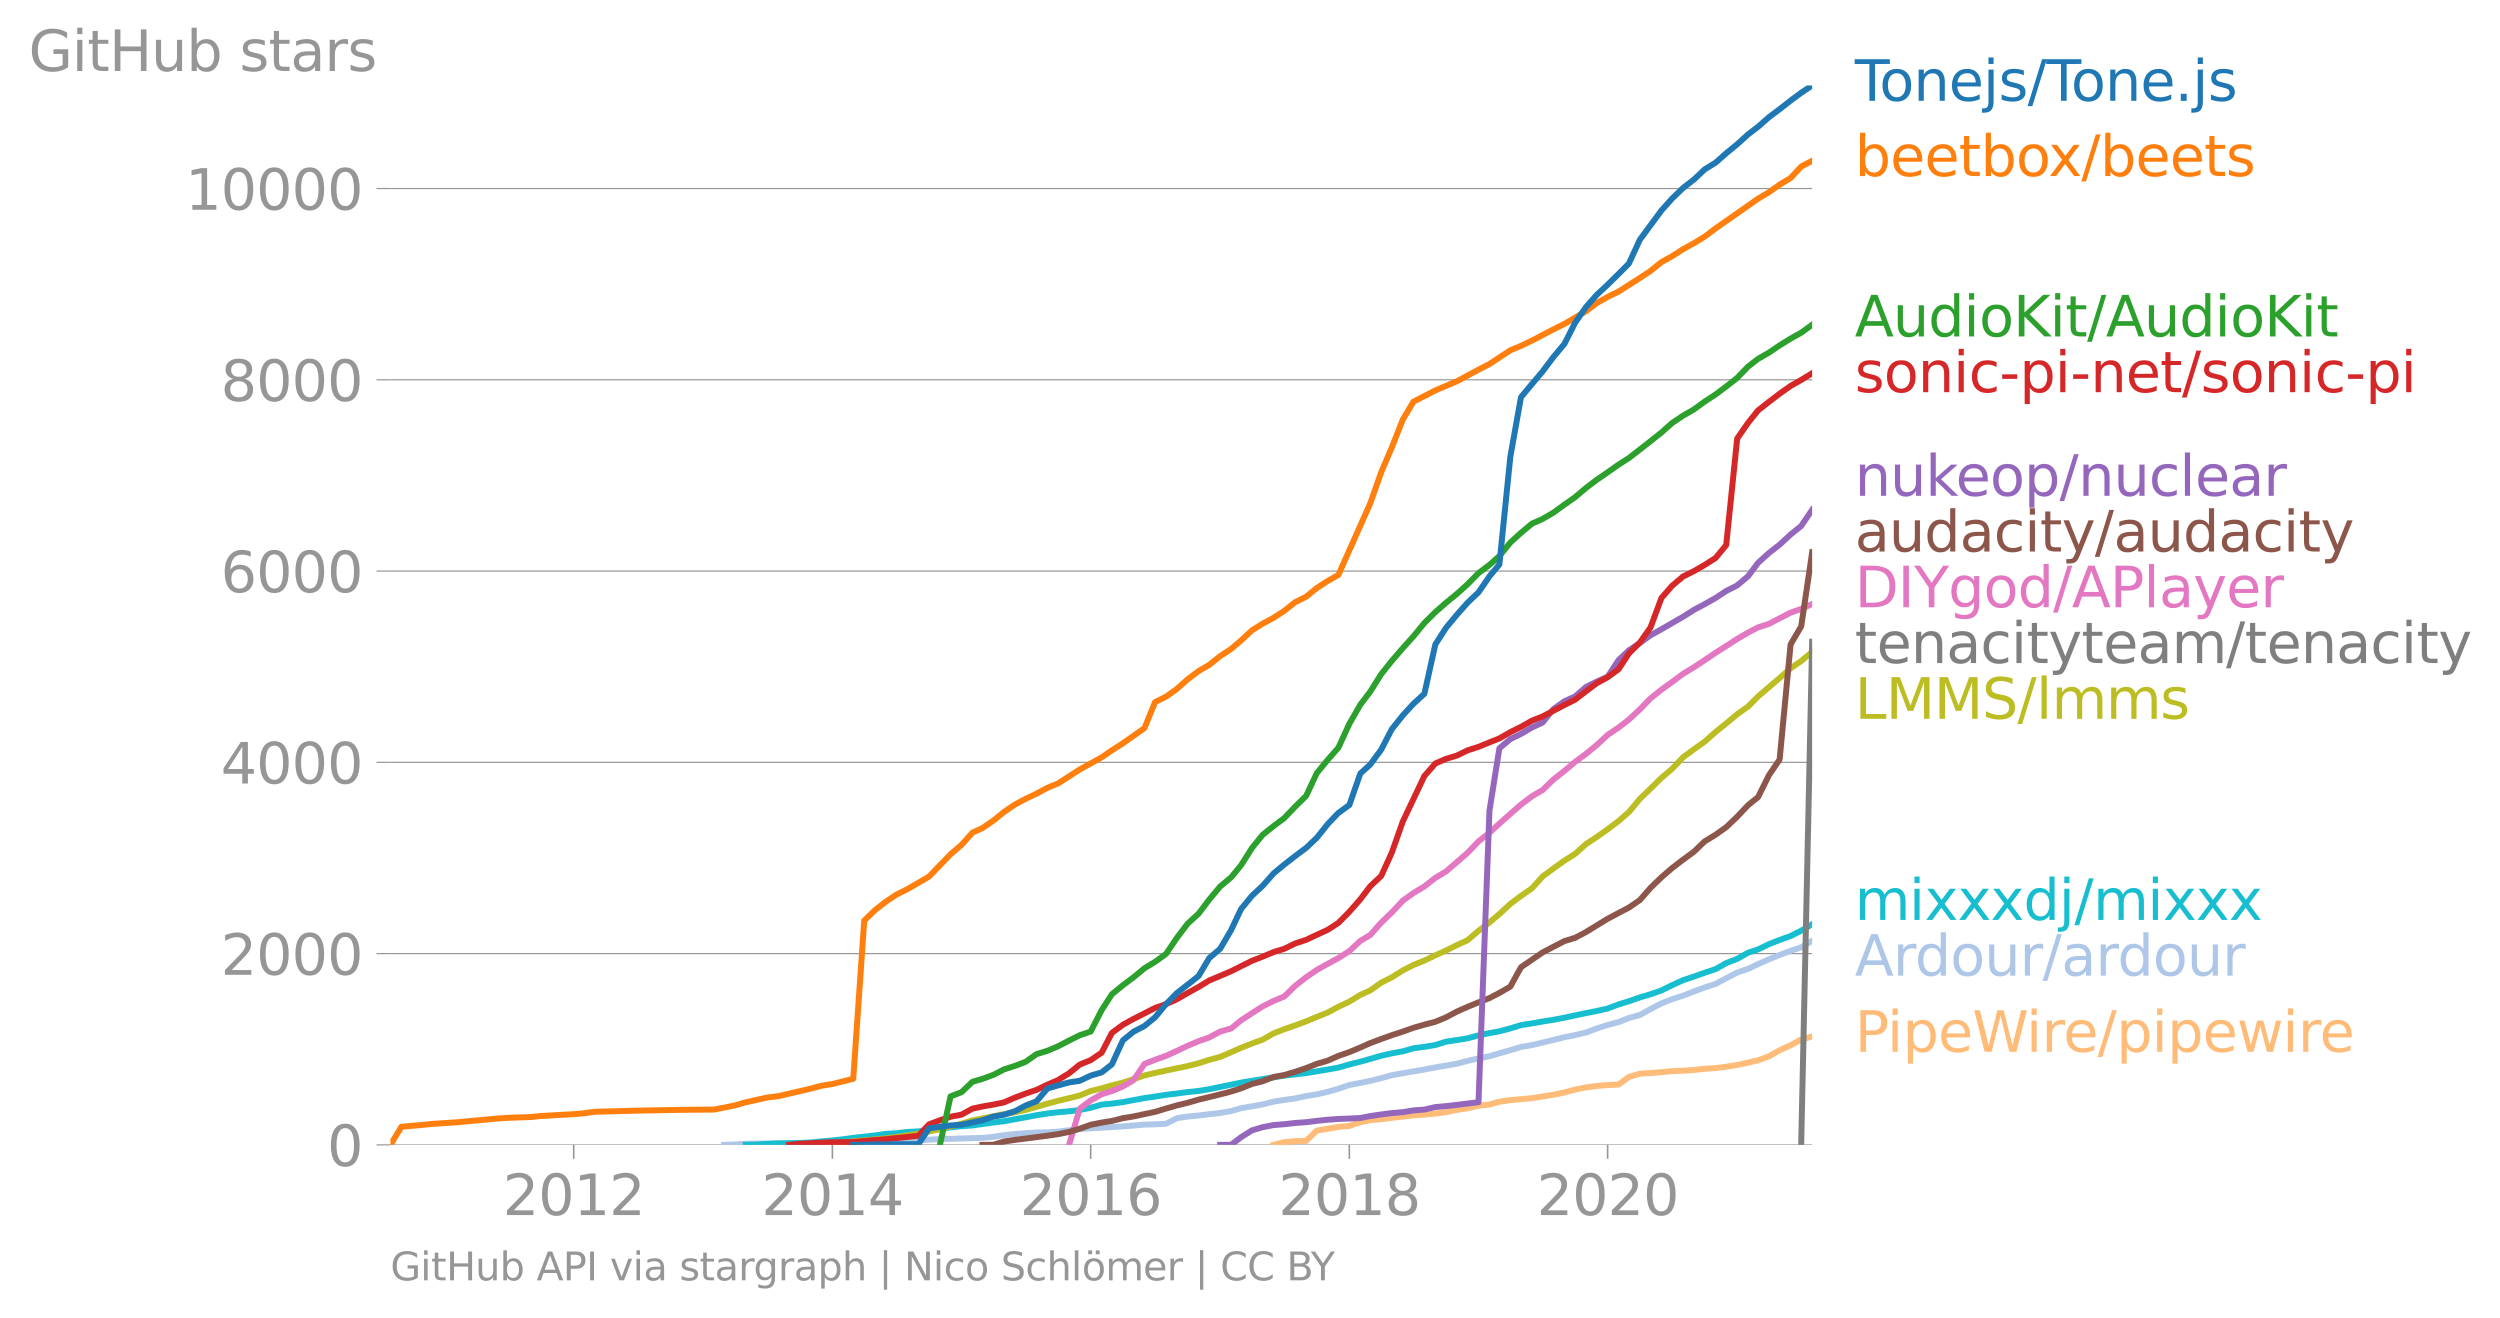 <svg xmlns:xlink="http://www.w3.org/1999/xlink" width="837.3" height="441.473" viewBox="0 0 627.975 331.104" xmlns="http://www.w3.org/2000/svg"><defs><style>*{stroke-linejoin:round;stroke-linecap:butt}</style></defs><g id="figure_1"><path d="M0 331.104h627.975V0H0v331.104z" style="fill:none" id="patch_1"/><g id="axes_1"><path d="M98.073 287.577h357.12V21.465H98.073v266.112z" style="fill:none" id="patch_2"/><g id="matplotlib.axis_1"><g id="xtick_1"><g id="line2d_1"><defs><path id="mb8db3ccf68" d="M0 0v3.5" style="stroke:#969696;stroke-width:.4"/></defs><use xlink:href="#mb8db3ccf68" x="144.113" y="287.577" style="fill:#969696;stroke:#969696;stroke-width:.4"/></g><g style="fill:#969696" transform="matrix(.14 0 0 -.14 126.298 305.215)" id="text_1"><defs><path id="DejaVuSans-32" d="M1228 531h2203V0H469v531q359 372 979 998 621 627 780 809 303 340 423 576 121 236 121 464 0 372-261 606-261 235-680 235-297 0-627-103-329-103-704-313v638q381 153 712 231 332 78 607 78 725 0 1156-363 431-362 431-968 0-288-108-546-107-257-392-607-78-91-497-524-418-433-1181-1211z" transform="scale(.016)"/><path id="DejaVuSans-30" d="M2034 4250q-487 0-733-480-245-479-245-1442 0-959 245-1439 246-480 733-480 491 0 736 480 246 480 246 1439 0 963-246 1442-245 480-736 480zm0 500q785 0 1199-621 414-620 414-1801 0-1178-414-1799Q2819-91 2034-91q-784 0-1198 620-414 621-414 1799 0 1181 414 1801 414 621 1198 621z" transform="scale(.016)"/><path id="DejaVuSans-31" d="M794 531h1031v3560L703 3866v575l1116 225h631V531h1031V0H794v531z" transform="scale(.016)"/></defs><use xlink:href="#DejaVuSans-32"/><use xlink:href="#DejaVuSans-30" x="63.623"/><use xlink:href="#DejaVuSans-31" x="127.246"/><use xlink:href="#DejaVuSans-32" x="190.869"/></g></g><g id="xtick_2"><use xlink:href="#mb8db3ccf68" x="209.084" y="287.577" style="fill:#969696;stroke:#969696;stroke-width:.4" id="line2d_2"/><g style="fill:#969696" transform="matrix(.14 0 0 -.14 191.27 305.215)" id="text_2"><defs><path id="DejaVuSans-34" d="M2419 4116 825 1625h1594v2491zm-166 550h794V1625h666v-525h-666V0h-628v1100H313v609l1940 2957z" transform="scale(.016)"/></defs><use xlink:href="#DejaVuSans-32"/><use xlink:href="#DejaVuSans-30" x="63.623"/><use xlink:href="#DejaVuSans-31" x="127.246"/><use xlink:href="#DejaVuSans-34" x="190.869"/></g></g><g id="xtick_3"><use xlink:href="#mb8db3ccf68" x="273.967" y="287.577" style="fill:#969696;stroke:#969696;stroke-width:.4" id="line2d_3"/><g style="fill:#969696" transform="matrix(.14 0 0 -.14 256.152 305.215)" id="text_3"><defs><path id="DejaVuSans-36" d="M2113 2584q-425 0-674-291-248-290-248-796 0-503 248-796 249-292 674-292t673 292q248 293 248 796 0 506-248 796-248 291-673 291zm1253 1979v-575q-238 112-480 171-242 60-480 60-625 0-955-422-329-422-376-1275 184 272 462 417 279 145 613 145 703 0 1111-427 408-426 408-1160 0-719-425-1154Q2819-91 2113-91q-810 0-1238 620-428 621-428 1799 0 1106 525 1764t1409 658q238 0 480-47t505-140z" transform="scale(.016)"/></defs><use xlink:href="#DejaVuSans-32"/><use xlink:href="#DejaVuSans-30" x="63.623"/><use xlink:href="#DejaVuSans-31" x="127.246"/><use xlink:href="#DejaVuSans-36" x="190.869"/></g></g><g id="xtick_4"><use xlink:href="#mb8db3ccf68" x="338.938" y="287.577" style="fill:#969696;stroke:#969696;stroke-width:.4" id="line2d_4"/><g style="fill:#969696" transform="matrix(.14 0 0 -.14 321.123 305.215)" id="text_4"><defs><path id="DejaVuSans-38" d="M2034 2216q-450 0-708-241-257-241-257-662 0-422 257-663 258-241 708-241t709 242q260 243 260 662 0 421-258 662-257 241-711 241zm-631 268q-406 100-633 378-226 279-226 679 0 559 398 884 399 325 1092 325 697 0 1094-325t397-884q0-400-227-679-226-278-629-378 456-106 710-416 255-309 255-755 0-679-414-1042Q2806-91 2034-91q-771 0-1186 362-414 363-414 1042 0 446 256 755 257 310 713 416zm-231 997q0-362 226-565 227-203 636-203 407 0 636 203 230 203 230 565 0 363-230 566-229 203-636 203-409 0-636-203-226-203-226-566z" transform="scale(.016)"/></defs><use xlink:href="#DejaVuSans-32"/><use xlink:href="#DejaVuSans-30" x="63.623"/><use xlink:href="#DejaVuSans-31" x="127.246"/><use xlink:href="#DejaVuSans-38" x="190.869"/></g></g><g id="xtick_5"><use xlink:href="#mb8db3ccf68" x="403.82" y="287.577" style="fill:#969696;stroke:#969696;stroke-width:.4" id="line2d_5"/><g style="fill:#969696" transform="matrix(.14 0 0 -.14 386.005 305.215)" id="text_5"><use xlink:href="#DejaVuSans-32"/><use xlink:href="#DejaVuSans-30" x="63.623"/><use xlink:href="#DejaVuSans-32" x="127.246"/><use xlink:href="#DejaVuSans-30" x="190.869"/></g></g></g><g id="matplotlib.axis_2"><g id="ytick_1"><path d="M98.073 287.577h357.12" clip-path="url(#p06708c4ec9)" style="fill:none;stroke:#969696;stroke-width:.3;stroke-linecap:square" id="line2d_6"/><g id="line2d_7"><defs><path id="m17bb05ace6" d="M0 0h-3.5" style="stroke:#969696;stroke-width:.3"/></defs><use xlink:href="#m17bb05ace6" x="98.073" y="287.577" style="fill:#969696;stroke:#969696;stroke-width:.3"/></g><use xlink:href="#DejaVuSans-30" style="fill:#969696" transform="matrix(.14 0 0 -.14 82.166 292.896)" id="text_6"/></g><g id="ytick_2"><path d="M98.073 239.534h357.12" clip-path="url(#p06708c4ec9)" style="fill:none;stroke:#969696;stroke-width:.3;stroke-linecap:square" id="line2d_8"/><use xlink:href="#m17bb05ace6" x="98.073" y="239.534" style="fill:#969696;stroke:#969696;stroke-width:.3" id="line2d_9"/><g style="fill:#969696" transform="matrix(.14 0 0 -.14 55.443 244.853)" id="text_7"><use xlink:href="#DejaVuSans-32"/><use xlink:href="#DejaVuSans-30" x="63.623"/><use xlink:href="#DejaVuSans-30" x="127.246"/><use xlink:href="#DejaVuSans-30" x="190.869"/></g></g><g id="ytick_3"><path d="M98.073 191.49h357.12" clip-path="url(#p06708c4ec9)" style="fill:none;stroke:#969696;stroke-width:.3;stroke-linecap:square" id="line2d_10"/><use xlink:href="#m17bb05ace6" x="98.073" y="191.491" style="fill:#969696;stroke:#969696;stroke-width:.3" id="line2d_11"/><g style="fill:#969696" transform="matrix(.14 0 0 -.14 55.443 196.81)" id="text_8"><use xlink:href="#DejaVuSans-34"/><use xlink:href="#DejaVuSans-30" x="63.623"/><use xlink:href="#DejaVuSans-30" x="127.246"/><use xlink:href="#DejaVuSans-30" x="190.869"/></g></g><g id="ytick_4"><path d="M98.073 143.447h357.12" clip-path="url(#p06708c4ec9)" style="fill:none;stroke:#969696;stroke-width:.3;stroke-linecap:square" id="line2d_12"/><use xlink:href="#m17bb05ace6" x="98.073" y="143.447" style="fill:#969696;stroke:#969696;stroke-width:.3" id="line2d_13"/><g style="fill:#969696" transform="matrix(.14 0 0 -.14 55.443 148.766)" id="text_9"><use xlink:href="#DejaVuSans-36"/><use xlink:href="#DejaVuSans-30" x="63.623"/><use xlink:href="#DejaVuSans-30" x="127.246"/><use xlink:href="#DejaVuSans-30" x="190.869"/></g></g><g id="ytick_5"><path d="M98.073 95.404h357.12" clip-path="url(#p06708c4ec9)" style="fill:none;stroke:#969696;stroke-width:.3;stroke-linecap:square" id="line2d_14"/><use xlink:href="#m17bb05ace6" x="98.073" y="95.404" style="fill:#969696;stroke:#969696;stroke-width:.3" id="line2d_15"/><g style="fill:#969696" transform="matrix(.14 0 0 -.14 55.443 100.723)" id="text_10"><use xlink:href="#DejaVuSans-38"/><use xlink:href="#DejaVuSans-30" x="63.623"/><use xlink:href="#DejaVuSans-30" x="127.246"/><use xlink:href="#DejaVuSans-30" x="190.869"/></g></g><g id="ytick_6"><path d="M98.073 47.36h357.12" clip-path="url(#p06708c4ec9)" style="fill:none;stroke:#969696;stroke-width:.3;stroke-linecap:square" id="line2d_16"/><use xlink:href="#m17bb05ace6" x="98.073" y="47.361" style="fill:#969696;stroke:#969696;stroke-width:.3" id="line2d_17"/><g style="fill:#969696" transform="matrix(.14 0 0 -.14 46.536 52.68)" id="text_11"><use xlink:href="#DejaVuSans-31"/><use xlink:href="#DejaVuSans-30" x="63.623"/><use xlink:href="#DejaVuSans-30" x="127.246"/><use xlink:href="#DejaVuSans-30" x="190.869"/><use xlink:href="#DejaVuSans-30" x="254.492"/></g></g><g style="fill:#969696" transform="matrix(.14 0 0 -.14 7.2 17.838)" id="text_12"><defs><path id="DejaVuSans-47" d="M3809 666v1253H2778v519h1656V434q-365-259-806-392-440-133-940-133-1094 0-1712 639-617 640-617 1780 0 1144 617 1783 618 639 1712 639 456 0 867-113 411-112 758-331v-672q-350 297-744 447t-828 150q-857 0-1287-478-429-478-429-1425 0-944 429-1422 430-478 1287-478 334 0 596 58 263 58 472 180z" transform="scale(.016)"/><path id="DejaVuSans-69" d="M603 3500h575V0H603v3500zm0 1363h575v-729H603v729z" transform="scale(.016)"/><path id="DejaVuSans-74" d="M1172 4494v-994h1184v-447H1172V1153q0-428 117-550t477-122h590V0h-590q-666 0-919 248-253 249-253 905v1900H172v447h422v994h578z" transform="scale(.016)"/><path id="DejaVuSans-48" d="M628 4666h631V2753h2294v1913h631V0h-631v2222H1259V0H628v4666z" transform="scale(.016)"/><path id="DejaVuSans-75" d="M544 1381v2119h575V1403q0-497 193-746 194-248 582-248 465 0 735 297 271 297 271 810v1984h575V0h-575v538q-209-319-486-474-276-155-642-155-603 0-916 375-312 375-312 1097zm1447 2203z" transform="scale(.016)"/><path id="DejaVuSans-62" d="M3116 1747q0 634-261 995t-717 361q-457 0-718-361t-261-995q0-634 261-995t718-361q456 0 717 361t261 995zM1159 2969q182 312 458 463 277 152 661 152 638 0 1036-506 399-506 399-1331T3314 415Q2916-91 2278-91q-384 0-661 152-276 152-458 464V0H581v4863h578V2969z" transform="scale(.016)"/><path id="DejaVuSans-73" d="M2834 3397v-544q-243 125-506 187-262 63-544 63-428 0-642-131t-214-394q0-200 153-314t616-217l197-44q612-131 870-370t258-667q0-488-386-773Q2250-91 1575-91q-281 0-586 55T347 128v594q319-166 628-249 309-82 613-82 406 0 624 139 219 139 219 392 0 234-158 359-157 125-692 241l-200 47q-534 112-772 345-237 233-237 639 0 494 350 762 350 269 994 269 318 0 599-47 282-46 519-140z" transform="scale(.016)"/><path id="DejaVuSans-61" d="M2194 1759q-697 0-966-159t-269-544q0-306 202-486 202-179 548-179 479 0 768 339t289 901v128h-572zm1147 238V0h-575v531q-197-318-491-470T1556-91q-537 0-855 302-317 302-317 808 0 590 395 890 396 300 1180 300h807v57q0 397-261 614t-733 217q-300 0-585-72-284-72-546-216v532q315 122 612 182 297 61 578 61 760 0 1135-394 375-393 375-1193z" transform="scale(.016)"/><path id="DejaVuSans-72" d="M2631 2963q-97 56-211 82-114 27-251 27-488 0-749-317t-261-911V0H581v3500h578v-544q182 319 472 473 291 155 707 155 59 0 131-8 72-7 159-23l3-590z" transform="scale(.016)"/></defs><use xlink:href="#DejaVuSans-47"/><use xlink:href="#DejaVuSans-69" x="77.49"/><use xlink:href="#DejaVuSans-74" x="105.273"/><use xlink:href="#DejaVuSans-48" x="144.482"/><use xlink:href="#DejaVuSans-75" x="219.678"/><use xlink:href="#DejaVuSans-62" x="283.057"/><use xlink:href="#DejaVuSans-20" x="346.533"/><use xlink:href="#DejaVuSans-73" x="378.32"/><use xlink:href="#DejaVuSans-74" x="430.42"/><use xlink:href="#DejaVuSans-61" x="469.629"/><use xlink:href="#DejaVuSans-72" x="530.908"/><use xlink:href="#DejaVuSans-73" x="572.021"/></g></g><path d="m319.918 287.577 2.666-.672 2.755-.24 2.756-.097 2.666-2.57 2.755-.456 2.667-.48 2.755-.241 2.755-.96 2.489-.481 2.755-.24 2.667-.36 2.755-.29 2.666-.335 2.756-.169 2.755-.264 2.666-.36 2.756-.577 2.666-.384 2.755-.673 2.756-.288 2.488-.697 2.755-.408 2.667-.24 2.755-.24 2.667-.433 2.755-.432 2.755-.577 2.666-.72 2.756-.553 2.666-.36 2.755-.216 2.756-.144 2.577-1.898 2.756-.817 2.666-.168 2.755-.216 2.667-.264 2.755-.097 2.755-.192 2.667-.312 2.755-.168 2.666-.336 2.756-.433 2.755-.6 2.488-.577 2.756-1.009 2.666-1.513 2.755-1.25 2.667-1.465 2.755-.768" clip-path="url(#p06708c4ec9)" style="fill:none;stroke:#ffbb78;stroke-width:1.5;stroke-linecap:square" id="line2d_18"/><path d="m181.887 287.577 2.755-.096 2.667-.168 2.755-.048h2.666l2.756-.072 2.755-.048 2.666-.024 2.756-.048 2.666-.048 2.755-.048 2.756-.024 2.488-.096 2.755-.097 2.667-.12 2.755-.096 2.667-.072 2.755-.048h2.755l2.667-.144 2.755-.168 2.666-.048 2.756-.096 2.755-.072 2.488-.072 2.756-.265 2.666-.432 2.755-.264 2.667-.216 2.755-.169 2.755-.048 2.667-.168 2.755-.36 2.666-.288 2.756-.193 2.755-.144 2.578-.168 2.755-.168 2.666-.216 2.755-.24 2.667-.072 2.755-.145 2.755-1.393 2.667-.408 2.755-.264 2.667-.337 2.755-.288 2.755-.48 2.489-.745 2.755-.457 2.666-.48 2.756-.697 2.666-.432 2.755-.384 2.756-.6 2.666-.41 2.755-.648 2.667-.768 2.755-.937 2.755-.529 2.489-.504 2.755-.697 2.667-.745 2.755-.48 2.666-.456 2.756-.48 2.755-.53 2.666-.456 2.756-.48 2.666-.697 2.755-.624 2.756-.553 2.488-.745 2.755-.768 2.667-.817 2.755-.456 2.667-.649 2.755-.673 2.755-.672 2.666-.529 2.756-.648 2.666-1.01 2.755-.888 2.756-.72 2.577-1.034 2.756-.744 2.666-1.49 2.755-1.44 2.667-1.034 2.755-.889 2.755-1.08 2.667-.985 2.755-.89 2.666-1.417 2.756-1.44 2.755-.938 2.488-1.177 2.756-1.225 2.666-1.08 2.755-1.034 2.667-.889 2.755-1.657" clip-path="url(#p06708c4ec9)" style="fill:none;stroke:#aec7e8;stroke-width:1.5;stroke-linecap:square" id="line2d_19"/><path d="m187.309 287.577 2.755-.072 2.666-.192 2.756-.096 2.755-.048 2.666-.072 2.756-.12 2.666-.265 2.755-.24 2.756-.312 2.488-.336 2.755-.313 2.667-.288 2.755-.408 2.667-.144 2.755-.337 2.755-.144 2.667-.216 2.755-.384 2.666-.409 2.756-.288 2.755-.192 2.488-.36 2.756-.385 2.666-.312 2.755-.505 2.667-.48 2.755-.528 2.755-.433 2.667-.312 2.755-.24 2.666-.313 2.756-.576 2.755-.793 2.578-.24 2.755-.384 2.666-.505 2.755-.504 2.667-.385 2.755-.432 2.755-.336 2.667-.36 2.755-.289 2.667-.432 2.755-.577 2.755-.552 2.489-.529 2.755-.456 2.666-.433 2.756-.432 2.666-.432 2.755-.313 2.756-.336 2.666-.432 2.755-.457 2.667-.48 2.755-.793 2.755-.697 2.489-.696 2.755-.793 2.667-.6 2.755-.505 2.666-.769 2.756-.36 2.755-.456 2.666-.841 2.756-.409 2.666-.432 2.755-.745 2.756-.576 2.488-.432 2.755-.745 2.667-.817 2.755-.432 2.667-.48 2.755-.433 2.755-.529 2.666-.576 2.756-.577 2.666-.528 2.755-.625 2.756-1.033 2.577-.792 2.756-.961 2.666-.793 2.755-.96 2.667-1.322 2.755-1.25 2.755-.912 2.667-.96 2.755-.914 2.666-1.513 2.756-1.057 2.755-1.561 2.488-.817 2.756-1.321 2.666-1.057 2.755-.985 2.667-1.345 2.755-1.634" clip-path="url(#p06708c4ec9)" style="fill:none;stroke:#17becf;stroke-width:1.5;stroke-linecap:square" id="line2d_20"/><g style="fill:#1f77b4" transform="matrix(.14 0 0 -.14 465.907 25.328)" id="text_13"><defs><path id="DejaVuSans-54" d="M-19 4666h3947v-532H2272V0h-634v4134H-19v532z" transform="scale(.016)"/><path id="DejaVuSans-6f" d="M1959 3097q-462 0-731-361t-269-989q0-628 267-989 268-361 733-361 460 0 728 362 269 363 269 988 0 622-269 986-268 364-728 364zm0 487q750 0 1178-488 429-487 429-1349 0-859-429-1349Q2709-91 1959-91q-753 0-1180 489-426 490-426 1349 0 862 426 1349 427 488 1180 488z" transform="scale(.016)"/><path id="DejaVuSans-6e" d="M3513 2113V0h-575v2094q0 497-194 743-194 247-581 247-466 0-735-297-269-296-269-809V0H581v3500h578v-544q207 316 486 472 280 156 646 156 603 0 912-373 310-373 310-1098z" transform="scale(.016)"/><path id="DejaVuSans-65" d="M3597 1894v-281H953q38-594 358-905t892-311q331 0 642 81t618 244V178Q3153 47 2828-22t-659-69q-838 0-1327 487-489 488-489 1320 0 859 464 1363 464 505 1252 505 706 0 1117-455 411-454 411-1235zm-575 169q-6 471-264 752-258 282-683 282-481 0-770-272t-333-766l2050 4z" transform="scale(.016)"/><path id="DejaVuSans-6a" d="M603 3500h575V-63q0-668-255-968-254-300-820-300h-219v487H38q328 0 446 152Q603-541 603-63v3563zm0 1363h575v-729H603v729z" transform="scale(.016)"/><path id="DejaVuSans-2f" d="M1625 4666h531L531-594H0l1625 5260z" transform="scale(.016)"/><path id="DejaVuSans-2e" d="M684 794h660V0H684v794z" transform="scale(.016)"/></defs><use xlink:href="#DejaVuSans-54"/><use xlink:href="#DejaVuSans-6f" x="44.084"/><use xlink:href="#DejaVuSans-6e" x="105.266"/><use xlink:href="#DejaVuSans-65" x="168.645"/><use xlink:href="#DejaVuSans-6a" x="230.168"/><use xlink:href="#DejaVuSans-73" x="257.951"/><use xlink:href="#DejaVuSans-2f" x="310.051"/><use xlink:href="#DejaVuSans-54" x="343.742"/><use xlink:href="#DejaVuSans-6f" x="387.826"/><use xlink:href="#DejaVuSans-6e" x="449.008"/><use xlink:href="#DejaVuSans-65" x="512.387"/><use xlink:href="#DejaVuSans-2e" x="573.91"/><use xlink:href="#DejaVuSans-6a" x="605.697"/><use xlink:href="#DejaVuSans-73" x="633.48"/></g><g style="fill:#ff7f0e" transform="matrix(.14 0 0 -.14 465.907 44.233)" id="text_14"><defs><path id="DejaVuSans-78" d="M3513 3500 2247 1797 3578 0h-678L1881 1375 863 0H184l1360 1831L300 3500h678l928-1247 928 1247h679z" transform="scale(.016)"/></defs><use xlink:href="#DejaVuSans-62"/><use xlink:href="#DejaVuSans-65" x="63.477"/><use xlink:href="#DejaVuSans-65" x="125"/><use xlink:href="#DejaVuSans-74" x="186.523"/><use xlink:href="#DejaVuSans-62" x="225.732"/><use xlink:href="#DejaVuSans-6f" x="289.209"/><use xlink:href="#DejaVuSans-78" x="347.266"/><use xlink:href="#DejaVuSans-2f" x="406.445"/><use xlink:href="#DejaVuSans-62" x="440.137"/><use xlink:href="#DejaVuSans-65" x="503.613"/><use xlink:href="#DejaVuSans-65" x="565.137"/><use xlink:href="#DejaVuSans-74" x="626.66"/><use xlink:href="#DejaVuSans-73" x="665.869"/></g><g style="fill:#2ca02c" transform="matrix(.14 0 0 -.14 465.907 84.52)" id="text_15"><defs><path id="DejaVuSans-41" d="m2188 4044-857-2322h1716l-859 2322zm-357 622h716L4325 0h-656l-425 1197H1141L716 0H50l1781 4666z" transform="scale(.016)"/><path id="DejaVuSans-64" d="M2906 2969v1894h575V0h-575v525q-181-312-458-464-276-152-664-152-634 0-1033 506-398 507-398 1332t398 1331q399 506 1033 506 388 0 664-152 277-151 458-463zM947 1747q0-634 261-995t717-361q456 0 718 361 263 361 263 995t-263 995q-262 361-718 361t-717-361q-261-361-261-995z" transform="scale(.016)"/><path id="DejaVuSans-4b" d="M628 4666h631V2694l2094 1972h813L1850 2491 4331 0h-831L1259 2247V0H628v4666z" transform="scale(.016)"/></defs><use xlink:href="#DejaVuSans-41"/><use xlink:href="#DejaVuSans-75" x="68.408"/><use xlink:href="#DejaVuSans-64" x="131.787"/><use xlink:href="#DejaVuSans-69" x="195.264"/><use xlink:href="#DejaVuSans-6f" x="223.047"/><use xlink:href="#DejaVuSans-4b" x="284.229"/><use xlink:href="#DejaVuSans-69" x="349.805"/><use xlink:href="#DejaVuSans-74" x="377.588"/><use xlink:href="#DejaVuSans-2f" x="416.797"/><use xlink:href="#DejaVuSans-41" x="450.488"/><use xlink:href="#DejaVuSans-75" x="518.896"/><use xlink:href="#DejaVuSans-64" x="582.275"/><use xlink:href="#DejaVuSans-69" x="645.752"/><use xlink:href="#DejaVuSans-6f" x="673.535"/><use xlink:href="#DejaVuSans-4b" x="734.717"/><use xlink:href="#DejaVuSans-69" x="800.293"/><use xlink:href="#DejaVuSans-74" x="828.076"/></g><g style="fill:#d62728" transform="matrix(.14 0 0 -.14 465.907 98.52)" id="text_16"><defs><path id="DejaVuSans-63" d="M3122 3366v-538q-244 135-489 202t-495 67q-560 0-870-355-309-354-309-995t309-996q310-354 870-354 250 0 495 67t489 202V134Q2881 22 2623-34q-257-57-548-57-791 0-1257 497-465 497-465 1341 0 856 470 1346 471 491 1290 491 265 0 518-55 253-54 491-163z" transform="scale(.016)"/><path id="DejaVuSans-2d" d="M313 2009h1684v-512H313v512z" transform="scale(.016)"/><path id="DejaVuSans-70" d="M1159 525v-1856H581v4831h578v-531q182 312 458 463 277 152 661 152 638 0 1036-506 399-506 399-1331T3314 415Q2916-91 2278-91q-384 0-661 152-276 152-458 464zm1957 1222q0 634-261 995t-717 361q-457 0-718-361t-261-995q0-634 261-995t718-361q456 0 717 361t261 995z" transform="scale(.016)"/></defs><use xlink:href="#DejaVuSans-73"/><use xlink:href="#DejaVuSans-6f" x="52.1"/><use xlink:href="#DejaVuSans-6e" x="113.281"/><use xlink:href="#DejaVuSans-69" x="176.66"/><use xlink:href="#DejaVuSans-63" x="204.443"/><use xlink:href="#DejaVuSans-2d" x="259.424"/><use xlink:href="#DejaVuSans-70" x="295.508"/><use xlink:href="#DejaVuSans-69" x="358.984"/><use xlink:href="#DejaVuSans-2d" x="386.768"/><use xlink:href="#DejaVuSans-6e" x="422.852"/><use xlink:href="#DejaVuSans-65" x="486.23"/><use xlink:href="#DejaVuSans-74" x="547.754"/><use xlink:href="#DejaVuSans-2f" x="586.963"/><use xlink:href="#DejaVuSans-73" x="620.654"/><use xlink:href="#DejaVuSans-6f" x="672.754"/><use xlink:href="#DejaVuSans-6e" x="733.936"/><use xlink:href="#DejaVuSans-69" x="797.314"/><use xlink:href="#DejaVuSans-63" x="825.098"/><use xlink:href="#DejaVuSans-2d" x="880.078"/><use xlink:href="#DejaVuSans-70" x="916.162"/><use xlink:href="#DejaVuSans-69" x="979.639"/></g><g style="fill:#9467bd" transform="matrix(.14 0 0 -.14 465.907 124.547)" id="text_17"><defs><path id="DejaVuSans-6b" d="M581 4863h578V1991l1716 1509h734L1753 1863 3688 0h-750L1159 1709V0H581v4863z" transform="scale(.016)"/><path id="DejaVuSans-6c" d="M603 4863h575V0H603v4863z" transform="scale(.016)"/></defs><use xlink:href="#DejaVuSans-6e"/><use xlink:href="#DejaVuSans-75" x="63.379"/><use xlink:href="#DejaVuSans-6b" x="126.758"/><use xlink:href="#DejaVuSans-65" x="181.043"/><use xlink:href="#DejaVuSans-6f" x="242.566"/><use xlink:href="#DejaVuSans-70" x="303.748"/><use xlink:href="#DejaVuSans-2f" x="367.225"/><use xlink:href="#DejaVuSans-6e" x="400.916"/><use xlink:href="#DejaVuSans-75" x="464.295"/><use xlink:href="#DejaVuSans-63" x="527.674"/><use xlink:href="#DejaVuSans-6c" x="582.654"/><use xlink:href="#DejaVuSans-65" x="610.438"/><use xlink:href="#DejaVuSans-61" x="671.961"/><use xlink:href="#DejaVuSans-72" x="733.24"/></g><g style="fill:#8c564b" transform="matrix(.14 0 0 -.14 465.907 138.547)" id="text_18"><defs><path id="DejaVuSans-79" d="M2059-325q-243-625-475-815-231-191-618-191H506v481h338q237 0 368 113 132 112 291 531l103 262L191 3500h609L1894 763l1094 2737h609L2059-325z" transform="scale(.016)"/></defs><use xlink:href="#DejaVuSans-61"/><use xlink:href="#DejaVuSans-75" x="61.279"/><use xlink:href="#DejaVuSans-64" x="124.658"/><use xlink:href="#DejaVuSans-61" x="188.135"/><use xlink:href="#DejaVuSans-63" x="249.414"/><use xlink:href="#DejaVuSans-69" x="304.395"/><use xlink:href="#DejaVuSans-74" x="332.178"/><use xlink:href="#DejaVuSans-79" x="371.387"/><use xlink:href="#DejaVuSans-2f" x="430.566"/><use xlink:href="#DejaVuSans-61" x="464.258"/><use xlink:href="#DejaVuSans-75" x="525.537"/><use xlink:href="#DejaVuSans-64" x="588.916"/><use xlink:href="#DejaVuSans-61" x="652.393"/><use xlink:href="#DejaVuSans-63" x="713.672"/><use xlink:href="#DejaVuSans-69" x="768.652"/><use xlink:href="#DejaVuSans-74" x="796.436"/><use xlink:href="#DejaVuSans-79" x="835.645"/></g><g style="fill:#e377c2" transform="matrix(.14 0 0 -.14 465.907 152.547)" id="text_19"><defs><path id="DejaVuSans-44" d="M1259 4147V519h763q966 0 1414 437 448 438 448 1382 0 937-448 1373t-1414 436h-763zm-631 519h1297q1356 0 1990-564 635-564 635-1764 0-1207-638-1773Q3275 0 1925 0H628v4666z" transform="scale(.016)"/><path id="DejaVuSans-49" d="M628 4666h631V0H628v4666z" transform="scale(.016)"/><path id="DejaVuSans-59" d="M-13 4666h679l1293-1919 1285 1919h678L2272 2222V0h-634v2222L-13 4666z" transform="scale(.016)"/><path id="DejaVuSans-67" d="M2906 1791q0 625-258 968-257 344-723 344-462 0-720-344-258-343-258-968 0-622 258-966t720-344q466 0 723 344 258 344 258 966zm575-1357q0-893-397-1329-396-436-1215-436-303 0-572 45t-522 139v559q253-137 500-202 247-66 503-66 566 0 847 295t281 892v285q-178-310-456-463T1784 0Q1141 0 747 490 353 981 353 1791q0 812 394 1302 394 491 1037 491 388 0 666-153t456-462v531h575V434z" transform="scale(.016)"/><path id="DejaVuSans-50" d="M1259 4147V2394h794q441 0 681 228 241 228 241 650 0 419-241 647-240 228-681 228h-794zm-631 519h1425q785 0 1186-355 402-355 402-1039 0-691-402-1044-401-353-1186-353h-794V0H628v4666z" transform="scale(.016)"/></defs><use xlink:href="#DejaVuSans-44"/><use xlink:href="#DejaVuSans-49" x="77.002"/><use xlink:href="#DejaVuSans-59" x="106.494"/><use xlink:href="#DejaVuSans-67" x="167.578"/><use xlink:href="#DejaVuSans-6f" x="231.055"/><use xlink:href="#DejaVuSans-64" x="292.236"/><use xlink:href="#DejaVuSans-2f" x="355.713"/><use xlink:href="#DejaVuSans-41" x="389.404"/><use xlink:href="#DejaVuSans-50" x="457.813"/><use xlink:href="#DejaVuSans-6c" x="518.115"/><use xlink:href="#DejaVuSans-61" x="545.898"/><use xlink:href="#DejaVuSans-79" x="607.178"/><use xlink:href="#DejaVuSans-65" x="666.357"/><use xlink:href="#DejaVuSans-72" x="727.881"/></g><g style="fill:#7f7f7f" transform="matrix(.14 0 0 -.14 465.907 166.547)" id="text_20"><defs><path id="DejaVuSans-6d" d="M3328 2828q216 388 516 572t706 184q547 0 844-383 297-382 297-1088V0h-578v2094q0 503-179 746-178 244-543 244-447 0-707-297-259-296-259-809V0h-578v2094q0 506-178 748t-550 242q-441 0-701-298-259-298-259-808V0H581v3500h578v-544q197 322 472 475t653 153q382 0 649-194 267-193 395-562z" transform="scale(.016)"/></defs><use xlink:href="#DejaVuSans-74"/><use xlink:href="#DejaVuSans-65" x="39.209"/><use xlink:href="#DejaVuSans-6e" x="100.732"/><use xlink:href="#DejaVuSans-61" x="164.111"/><use xlink:href="#DejaVuSans-63" x="225.391"/><use xlink:href="#DejaVuSans-69" x="280.371"/><use xlink:href="#DejaVuSans-74" x="308.154"/><use xlink:href="#DejaVuSans-79" x="347.363"/><use xlink:href="#DejaVuSans-74" x="406.543"/><use xlink:href="#DejaVuSans-65" x="445.752"/><use xlink:href="#DejaVuSans-61" x="507.275"/><use xlink:href="#DejaVuSans-6d" x="568.555"/><use xlink:href="#DejaVuSans-2f" x="665.967"/><use xlink:href="#DejaVuSans-74" x="699.658"/><use xlink:href="#DejaVuSans-65" x="738.867"/><use xlink:href="#DejaVuSans-6e" x="800.391"/><use xlink:href="#DejaVuSans-61" x="863.77"/><use xlink:href="#DejaVuSans-63" x="925.049"/><use xlink:href="#DejaVuSans-69" x="980.029"/><use xlink:href="#DejaVuSans-74" x="1007.813"/><use xlink:href="#DejaVuSans-79" x="1047.021"/></g><g style="fill:#bcbd22" transform="matrix(.14 0 0 -.14 465.907 180.547)" id="text_21"><defs><path id="DejaVuSans-4c" d="M628 4666h631V531h2272V0H628v4666z" transform="scale(.016)"/><path id="DejaVuSans-4d" d="M628 4666h941l1190-3175 1197 3175h941V0h-616v4097L3078 897h-634L1241 4097V0H628v4666z" transform="scale(.016)"/><path id="DejaVuSans-53" d="M3425 4513v-616q-359 172-678 256-319 85-616 85-515 0-795-200t-280-569q0-310 186-468 186-157 705-254l381-78q706-135 1042-474t336-907q0-679-455-1029Q2797-91 1919-91q-331 0-705 75-373 75-773 222v650q384-215 753-325 369-109 725-109 540 0 834 212 294 213 294 607 0 343-211 537t-692 291l-385 75q-706 140-1022 440-315 300-315 835 0 619 436 975t1201 356q329 0 669-60 341-59 697-177z" transform="scale(.016)"/></defs><use xlink:href="#DejaVuSans-4c"/><use xlink:href="#DejaVuSans-4d" x="55.713"/><use xlink:href="#DejaVuSans-4d" x="141.992"/><use xlink:href="#DejaVuSans-53" x="228.271"/><use xlink:href="#DejaVuSans-2f" x="291.748"/><use xlink:href="#DejaVuSans-6c" x="325.439"/><use xlink:href="#DejaVuSans-6d" x="353.223"/><use xlink:href="#DejaVuSans-6d" x="450.635"/><use xlink:href="#DejaVuSans-73" x="548.047"/></g><g style="fill:#17becf" transform="matrix(.14 0 0 -.14 465.907 231.076)" id="text_22"><use xlink:href="#DejaVuSans-6d"/><use xlink:href="#DejaVuSans-69" x="97.412"/><use xlink:href="#DejaVuSans-78" x="125.195"/><use xlink:href="#DejaVuSans-78" x="184.375"/><use xlink:href="#DejaVuSans-78" x="243.555"/><use xlink:href="#DejaVuSans-64" x="302.734"/><use xlink:href="#DejaVuSans-6a" x="366.211"/><use xlink:href="#DejaVuSans-2f" x="393.994"/><use xlink:href="#DejaVuSans-6d" x="427.686"/><use xlink:href="#DejaVuSans-69" x="525.098"/><use xlink:href="#DejaVuSans-78" x="552.881"/><use xlink:href="#DejaVuSans-78" x="612.061"/><use xlink:href="#DejaVuSans-78" x="671.24"/></g><g style="fill:#aec7e8" transform="matrix(.14 0 0 -.14 465.907 245.076)" id="text_23"><use xlink:href="#DejaVuSans-41"/><use xlink:href="#DejaVuSans-72" x="68.408"/><use xlink:href="#DejaVuSans-64" x="107.771"/><use xlink:href="#DejaVuSans-6f" x="171.248"/><use xlink:href="#DejaVuSans-75" x="232.43"/><use xlink:href="#DejaVuSans-72" x="295.809"/><use xlink:href="#DejaVuSans-2f" x="336.922"/><use xlink:href="#DejaVuSans-61" x="370.613"/><use xlink:href="#DejaVuSans-72" x="431.893"/><use xlink:href="#DejaVuSans-64" x="471.256"/><use xlink:href="#DejaVuSans-6f" x="534.732"/><use xlink:href="#DejaVuSans-75" x="595.914"/><use xlink:href="#DejaVuSans-72" x="659.293"/></g><g style="fill:#ffbb78" transform="matrix(.14 0 0 -.14 465.907 264.2)" id="text_24"><defs><path id="DejaVuSans-57" d="M213 4666h637l981-3944 978 3944h710l981-3944 978 3944h641L4947 0h-794l-984 4050L2175 0h-794L213 4666z" transform="scale(.016)"/><path id="DejaVuSans-77" d="M269 3500h575l719-2731 715 2731h678l719-2731 716 2731h575L4050 0h-678l-753 2869L1863 0h-679L269 3500z" transform="scale(.016)"/></defs><use xlink:href="#DejaVuSans-50"/><use xlink:href="#DejaVuSans-69" x="58.053"/><use xlink:href="#DejaVuSans-70" x="85.836"/><use xlink:href="#DejaVuSans-65" x="149.313"/><use xlink:href="#DejaVuSans-57" x="210.836"/><use xlink:href="#DejaVuSans-69" x="307.463"/><use xlink:href="#DejaVuSans-72" x="335.246"/><use xlink:href="#DejaVuSans-65" x="374.109"/><use xlink:href="#DejaVuSans-2f" x="435.633"/><use xlink:href="#DejaVuSans-70" x="469.324"/><use xlink:href="#DejaVuSans-69" x="532.801"/><use xlink:href="#DejaVuSans-70" x="560.584"/><use xlink:href="#DejaVuSans-65" x="624.061"/><use xlink:href="#DejaVuSans-77" x="685.584"/><use xlink:href="#DejaVuSans-69" x="767.371"/><use xlink:href="#DejaVuSans-72" x="795.154"/><use xlink:href="#DejaVuSans-65" x="834.018"/></g><g style="fill:#969696" transform="matrix(.097 0 0 -.097 98.073 321.614)" id="text_25"><defs><path id="DejaVuSans-76" d="M191 3500h609L1894 563l1094 2937h609L2284 0h-781L191 3500z" transform="scale(.016)"/><path id="DejaVuSans-68" d="M3513 2113V0h-575v2094q0 497-194 743-194 247-581 247-466 0-735-297-269-296-269-809V0H581v4863h578V2956q207 316 486 472 280 156 646 156 603 0 912-373 310-373 310-1098z" transform="scale(.016)"/><path id="DejaVuSans-7c" d="M1344 4891v-6400H813v6400h531z" transform="scale(.016)"/><path id="DejaVuSans-4e" d="M628 4666h850L3547 763v3903h612V0h-850L1241 3903V0H628v4666z" transform="scale(.016)"/><path id="DejaVuSans-f6" d="M1959 3097q-462 0-731-361t-269-989q0-628 267-989 268-361 733-361 460 0 728 362 269 363 269 988 0 622-269 986-268 364-728 364zm0 487q750 0 1178-488 429-487 429-1349 0-859-429-1349Q2709-91 1959-91q-753 0-1180 489-426 490-426 1349 0 862 426 1349 427 488 1180 488zm295 1266h634v-631h-634v631zm-1222 0h634v-631h-634v631z" transform="scale(.016)"/><path id="DejaVuSans-43" d="M4122 4306v-665q-319 297-680 443-361 147-767 147-800 0-1225-489t-425-1414q0-922 425-1411t1225-489q406 0 767 147t680 444V359q-331-225-702-338-370-112-782-112-1060 0-1670 648-609 649-609 1771 0 1125 609 1773 610 649 1670 649 418 0 788-111 371-111 696-333z" transform="scale(.016)"/><path id="DejaVuSans-42" d="M1259 2228V519h1013q509 0 754 211 246 211 246 645 0 438-246 645-245 208-754 208H1259zm0 1919V2741h935q462 0 688 173 227 174 227 530 0 353-227 528-226 175-688 175h-935zm-631 519h1613q722 0 1112-300 391-300 391-853 0-429-200-682t-588-315q466-100 724-418 258-317 258-792 0-625-425-966Q3088 0 2303 0H628v4666z" transform="scale(.016)"/></defs><use xlink:href="#DejaVuSans-47"/><use xlink:href="#DejaVuSans-69" x="77.49"/><use xlink:href="#DejaVuSans-74" x="105.273"/><use xlink:href="#DejaVuSans-48" x="144.482"/><use xlink:href="#DejaVuSans-75" x="219.678"/><use xlink:href="#DejaVuSans-62" x="283.057"/><use xlink:href="#DejaVuSans-20" x="346.533"/><use xlink:href="#DejaVuSans-41" x="378.32"/><use xlink:href="#DejaVuSans-50" x="446.729"/><use xlink:href="#DejaVuSans-49" x="507.031"/><use xlink:href="#DejaVuSans-20" x="536.523"/><use xlink:href="#DejaVuSans-76" x="568.311"/><use xlink:href="#DejaVuSans-69" x="627.49"/><use xlink:href="#DejaVuSans-61" x="655.273"/><use xlink:href="#DejaVuSans-20" x="716.553"/><use xlink:href="#DejaVuSans-73" x="748.34"/><use xlink:href="#DejaVuSans-74" x="800.439"/><use xlink:href="#DejaVuSans-61" x="839.648"/><use xlink:href="#DejaVuSans-72" x="900.928"/><use xlink:href="#DejaVuSans-67" x="940.291"/><use xlink:href="#DejaVuSans-72" x="1003.768"/><use xlink:href="#DejaVuSans-61" x="1044.881"/><use xlink:href="#DejaVuSans-70" x="1106.16"/><use xlink:href="#DejaVuSans-68" x="1169.637"/><use xlink:href="#DejaVuSans-20" x="1233.016"/><use xlink:href="#DejaVuSans-7c" x="1264.803"/><use xlink:href="#DejaVuSans-20" x="1298.494"/><use xlink:href="#DejaVuSans-4e" x="1330.281"/><use xlink:href="#DejaVuSans-69" x="1405.086"/><use xlink:href="#DejaVuSans-63" x="1432.869"/><use xlink:href="#DejaVuSans-6f" x="1487.85"/><use xlink:href="#DejaVuSans-20" x="1549.031"/><use xlink:href="#DejaVuSans-53" x="1580.818"/><use xlink:href="#DejaVuSans-63" x="1644.295"/><use xlink:href="#DejaVuSans-68" x="1699.275"/><use xlink:href="#DejaVuSans-6c" x="1762.654"/><use xlink:href="#DejaVuSans-f6" x="1790.438"/><use xlink:href="#DejaVuSans-6d" x="1851.619"/><use xlink:href="#DejaVuSans-65" x="1949.031"/><use xlink:href="#DejaVuSans-72" x="2010.555"/><use xlink:href="#DejaVuSans-20" x="2051.668"/><use xlink:href="#DejaVuSans-7c" x="2083.455"/><use xlink:href="#DejaVuSans-20" x="2117.146"/><use xlink:href="#DejaVuSans-43" x="2148.934"/><use xlink:href="#DejaVuSans-43" x="2218.758"/><use xlink:href="#DejaVuSans-20" x="2288.582"/><use xlink:href="#DejaVuSans-42" x="2320.369"/><use xlink:href="#DejaVuSans-59" x="2383.473"/></g><path d="m209.084 287.577 2.756-.576 2.488-.313 2.755-.216 2.667-.24 2.755-.288 2.667-.337 2.755-.408 2.755-.432 2.667-.553 2.755-.6 2.666-.649 2.756-.697 2.755-.84 2.488-.48 2.756-.553 2.666-.553 2.755-.456 2.667-.577 2.755-.792 2.755-.793 2.667-.72 2.755-.65 2.666-.672 2.756-1.129 2.755-.673 2.578-.744 2.755-.697 2.666-.865 2.755-.937 2.667-.624 2.755-.6 2.755-.577 2.667-.553 2.755-.696 2.667-.865 2.755-.745 2.755-1.177 2.489-1.105 2.755-1.08 2.666-.962 2.756-1.585 2.666-1.033 2.755-.96 2.756-1.034 2.666-1.105 2.755-1.105 2.667-1.441 2.755-1.297 2.755-1.682 2.489-1.129 2.755-1.946 2.667-1.345 2.755-1.73 2.666-1.369 2.756-1.105 2.755-1.32 2.666-1.202 2.756-1.369 2.666-1.225 2.755-2.354 2.756-2.114 2.488-2.114 2.755-2.546 2.667-1.994 2.755-1.922 2.667-2.955 2.755-2.041 2.755-1.97 2.666-1.682 2.756-2.474 2.666-1.754 2.755-1.945 2.756-2.09 2.577-2.234 2.756-3.315 2.666-2.57 2.755-2.715 2.667-2.258 2.755-2.907 2.755-2.017 2.667-1.898 2.755-2.45 2.666-2.138 2.756-2.306 2.755-1.946 2.488-2.522 2.756-2.354 2.666-2.283 2.755-2.426 2.667-1.85 2.755-2.281" clip-path="url(#p06708c4ec9)" style="fill:none;stroke:#bcbd22;stroke-width:1.5;stroke-linecap:square" id="line2d_21"/><path d="m452.438 287.577 2.755-126.378" clip-path="url(#p06708c4ec9)" style="fill:none;stroke:#7f7f7f;stroke-width:1.5;stroke-linecap:square" id="line2d_22"/><path d="m268.545 287.577 2.666-9.08 2.756-2.066 2.755-1.561 2.578-.817 2.755-1.153 2.666-1.561 2.755-4.084 2.667-1.057 2.755-.985 2.755-1.25 2.667-1.272 2.755-1.153 2.667-.937 2.755-1.49 2.755-.768 2.489-2.042 2.755-1.802 2.666-1.705 2.756-1.37 2.666-1.104 2.755-2.69 2.756-2.163 2.666-1.825 2.755-1.538 2.667-1.441 2.755-1.754 2.755-2.57 2.489-1.465 2.755-3.123 2.667-2.546 2.755-2.955 2.666-1.922 2.756-1.657 2.755-2.162 2.666-1.586 2.756-2.378 2.666-2.306 2.755-2.883 2.756-2.185 2.488-2.283 2.755-2.45 2.667-2.33 2.755-2.09 2.667-1.561 2.755-2.667 2.755-2.162 2.666-2.258 2.756-2.017 2.666-2.186 2.755-2.57 2.756-1.85 2.577-1.994 2.756-2.57 2.666-2.739 2.755-2.21 2.667-1.922 2.755-2.041 2.755-1.682 2.667-1.754 2.755-1.873 2.666-1.682 2.756-1.777 2.755-1.61 2.488-1.297 2.756-.889 2.666-1.393 2.755-1.417 2.667-.937 2.755-1.25" clip-path="url(#p06708c4ec9)" style="fill:none;stroke:#e377c2;stroke-width:1.5;stroke-linecap:square" id="line2d_23"/><path d="m246.77 287.577 2.755-.024 2.666-.817 2.755-.408 2.667-.336 2.755-.36 2.755-.36 2.667-.385 2.755-.553 2.666-.816 2.756-.985 2.755-.553 2.578-.408 2.755-.697 2.666-.432 2.755-.6 2.667-.553 2.755-.841 2.755-.793 2.667-.648 2.755-.793 2.667-.649 2.755-.672 2.755-.72 2.489-.794 2.755-1.105 2.666-.672 2.756-1.081 2.666-.48 2.755-.817 2.756-.937 2.666-1.057 2.755-.817 2.667-1.177 2.755-.96 2.755-1.154 2.489-1.105 2.755-1.033 2.667-.96 2.755-.89 2.666-.96 2.756-.793 2.755-.72 2.666-1.106 2.756-1.465 2.666-1.177 2.755-1.13 2.756-1.08 2.488-1.297 2.755-1.586 2.667-4.852 2.755-1.898 2.667-1.825 2.755-1.442 2.755-1.417 2.666-.817 2.756-1.465 2.666-1.633 2.755-1.682 2.756-1.465 2.577-1.346 2.756-1.897 2.666-3.051 2.755-2.666 2.667-2.306 2.755-2.114 2.755-2.018 2.667-2.57 2.755-1.682 2.666-1.898 2.756-2.618 2.755-2.93 2.488-1.995 2.756-5.549 2.666-3.915 2.755-28.898 2.667-4.54 2.755-18.617" clip-path="url(#p06708c4ec9)" style="fill:none;stroke:#8c564b;stroke-width:1.5;stroke-linecap:square" id="line2d_24"/><path d="m306.497 287.577 2.755-.024 2.489-1.898 2.755-1.73 2.666-.792 2.756-.528 2.666-.216 2.755-.313 2.756-.192 2.666-.336 2.755-.288 2.667-.193 2.755-.096 2.755-.144 2.489-.48 2.755-.409 2.667-.336 2.755-.24 2.666-.433 2.756-.216 2.755-.624 2.666-.24 2.756-.313 2.666-.336 2.755-.336 2.756-73.218 2.488-15.687 2.755-2.306 2.667-1.297 2.755-1.61 2.667-1.248 2.755-3.412 2.755-1.945 2.666-1.201 2.756-2.403 2.666-1.32 2.755-1.25 2.756-4.18 2.577-2.426 2.756-1.85 2.666-1.921 2.755-1.538 2.667-1.537 2.755-1.585 2.755-1.754 2.667-1.417 2.755-1.562 2.666-1.753 2.756-1.394 2.755-2.33 2.488-3.339 2.756-2.498 2.666-2.066 2.755-2.546 2.667-2.162 2.755-4.06" clip-path="url(#p06708c4ec9)" style="fill:none;stroke:#9467bd;stroke-width:1.5;stroke-linecap:square" id="line2d_25"/><path d="m198.24 287.577 2.667-.264 2.756-.144 2.666-.144 2.755-.096 2.756-.024 2.488-.048 2.755-.24 2.667-.24 2.755-.217 2.667-.288 2.755-.289 2.755-.288 2.667-2.858 2.755-1.033 2.666-.89 2.756-.528 2.755-1.513 2.488-.528 2.756-.48 2.666-.553 2.755-1.201 2.667-1.01 2.755-.936 2.755-1.321 2.667-1.153 2.755-1.706 2.666-2.162 2.756-1.129 2.755-1.874 2.578-4.972 2.755-2.042 2.666-1.465 2.755-1.394 2.667-1.369 2.755-.96 2.755-1.226 2.667-1.561 2.755-1.514 2.667-1.633 2.755-1.153 2.755-1.177 2.489-1.25 2.755-1.368 2.666-1.033 2.756-1.153 2.666-.817 2.755-1.345 2.756-.913 2.666-1.25 2.755-1.273 2.667-1.73 2.755-2.786 2.755-3.146 2.489-3.267 2.755-2.595 2.667-5.861 2.755-7.807 2.666-5.621 2.756-5.813 2.755-3.147 2.666-1.153 2.756-.841 2.666-1.297 2.755-.889 2.756-1.129 2.488-.985 2.755-1.585 2.667-1.321 2.755-1.562 2.667-1.057 2.755-1.441 2.755-1.441 2.666-1.322 2.756-2.138 2.666-1.993 2.755-1.514 2.756-2.018 2.577-3.963 2.756-2.739 2.666-3.771 2.755-7.423 2.667-3.05 2.755-2.33 2.755-1.37 2.667-1.537 2.755-1.754 2.666-3.243 2.756-26.76 2.755-3.963 2.488-3.1 2.756-2.161 2.666-2.042 2.755-1.946 2.667-1.513 2.755-1.682" clip-path="url(#p06708c4ec9)" style="fill:none;stroke:#d62728;stroke-width:1.5;stroke-linecap:square" id="line2d_26"/><path d="m236.104 287.577 2.666-12.179 2.756-1.057 2.755-2.618 2.488-.72 2.756-1.01 2.666-1.369 2.755-.889 2.667-1.009 2.755-1.945 2.755-.841 2.667-1.13 2.755-1.44 2.666-1.322 2.756-.936 2.755-5.381 2.578-3.988 2.755-2.258 2.666-1.994 2.755-2.282 2.667-1.61 2.755-1.993 2.755-4.084 2.667-3.507 2.755-2.522 2.667-3.531 2.755-3.291 2.755-2.306 2.489-3.027 2.755-4.348 2.666-3.291 2.756-2.21 2.666-1.994 2.755-2.882 2.756-2.715 2.666-5.693 2.755-3.363 2.667-3.027 2.755-6.005 2.755-4.805 2.489-3.266 2.755-4.396 2.667-3.34 2.755-3.194 2.666-2.955 2.756-3.363 2.755-2.738 2.666-2.33 2.756-2.259 2.666-2.402 2.755-2.81 2.756-2.066 2.488-2.21 2.755-3.411 2.667-2.426 2.755-2.307 2.667-1.177 2.755-1.609 2.755-1.994 2.666-1.874 2.756-2.33 2.666-2.017 2.755-1.898 2.756-1.946 2.577-1.633 2.756-2.138 2.666-2.09 2.755-2.186 2.667-2.378 2.755-1.85 2.755-1.585 2.667-1.946 2.755-1.802 2.666-1.994 2.756-2.162 2.755-2.858 2.488-1.922 2.756-1.585 2.666-1.802 2.755-1.705 2.667-1.49 2.755-1.994" clip-path="url(#p06708c4ec9)" style="fill:none;stroke:#2ca02c;stroke-width:1.5;stroke-linecap:square" id="line2d_27"/><path d="m98.073 287.577 2.755-4.54 5.422-.48 2.666-.265 5.511-.36 10.666-.985 2.666-.168 5.51-.192 2.667-.264 8.177-.457 2.755-.24 2.578-.36 10.843-.289 10.932-.192 8.177-.072 5.244-1.057 2.667-.768 5.421-1.202 2.756-.336 8.177-1.898 2.666-.72 2.755-.433 5.244-1.32 2.755-39.733 2.667-2.594 2.755-2.162 2.667-1.777 2.755-1.37 5.422-3.147 5.421-5.62 2.756-2.355 2.755-3.075 2.488-1.129 2.756-1.897 2.666-2.162 2.755-1.874 2.667-1.417 2.755-1.321 2.755-1.466 2.667-1.105 5.421-3.483 5.511-3.05 2.578-1.778 2.755-1.754 5.421-3.82 2.667-6.533 2.755-1.37 2.755-1.97 2.667-2.377 2.755-2.09 2.667-1.538 2.755-2.21 2.755-1.801 2.489-2.138 2.755-2.546 2.666-1.658 2.756-1.49 2.666-1.729 2.755-2.186 2.756-1.369 2.666-2.186 2.755-1.778 2.667-1.513 7.999-17.968 2.755-7.807 2.667-6.246 2.755-6.99 2.666-4.492 5.51-2.835 5.423-2.306 5.421-2.906 2.756-1.418 5.243-3.459 2.667-1.105 2.755-1.321 5.422-2.835 2.755-1.369 5.422-3.195 2.666-2.017 2.755-1.562 2.756-1.345 5.333-3.411 2.666-1.754 2.755-2.234 2.667-1.465 2.755-1.778 2.755-1.513 2.667-1.634 2.755-2.065 10.665-7.471 2.756-1.634 2.666-1.897 2.755-1.658 2.667-2.882 2.755-1.466h0" clip-path="url(#p06708c4ec9)" style="fill:none;stroke:#ff7f0e;stroke-width:1.5;stroke-linecap:square" id="line2d_28"/><path d="m214.328 287.577 2.755-.024 2.667-.072h2.755l2.667-.072h5.51l2.667-3.964 2.755-.408 2.666-.336 2.756-.192 2.755-.577 2.488-.528 2.756-.937 2.666-.457 2.755-.888 2.667-1.418 2.755-1.08 2.755-3.22 2.667-.768 2.755-.745 2.666-.408 2.756-1.297 2.755-.817 2.578-2.018 2.755-6.03 2.666-2.161 2.755-1.442 2.667-2.186 2.755-3.315 2.755-2.81 2.667-2.066 2.755-2.186 2.667-4.492 2.755-2.354 2.755-4.708 2.489-5.261 2.755-3.363 2.666-2.474 2.756-3.123 2.666-2.21 2.755-2.138 2.756-2.066 2.666-2.522 2.755-3.46 2.667-2.786 2.755-1.994 2.755-7.903 2.489-2.258 2.755-3.747 2.667-5.141 2.755-3.46 2.666-2.906 2.756-2.522 2.755-12.395 2.666-4.156 2.756-3.315 2.666-3.003 2.755-2.618 2.756-4.012 2.488-3.002 2.755-27.073 2.667-14.917 2.755-3.315 2.667-3.147 2.755-3.675 2.755-3.291 2.666-5.285 2.756-3.964 2.666-3.026 2.755-2.57 2.756-2.715 2.577-2.594 2.756-5.982 2.666-3.627 2.755-3.723 2.667-2.98 2.755-2.666 2.755-2.137 2.667-2.523 2.755-1.705 2.666-2.354 2.756-2.258 2.755-2.499 2.488-1.897 2.756-2.427 2.666-1.993 2.755-2.162 2.667-1.97 2.755-1.826" clip-path="url(#p06708c4ec9)" style="fill:none;stroke:#1f77b4;stroke-width:1.5;stroke-linecap:square" id="line2d_29"/></g></g><defs><clipPath id="p06708c4ec9"><path d="M98.073 21.465h357.12v266.112H98.073z"/></clipPath></defs></svg>